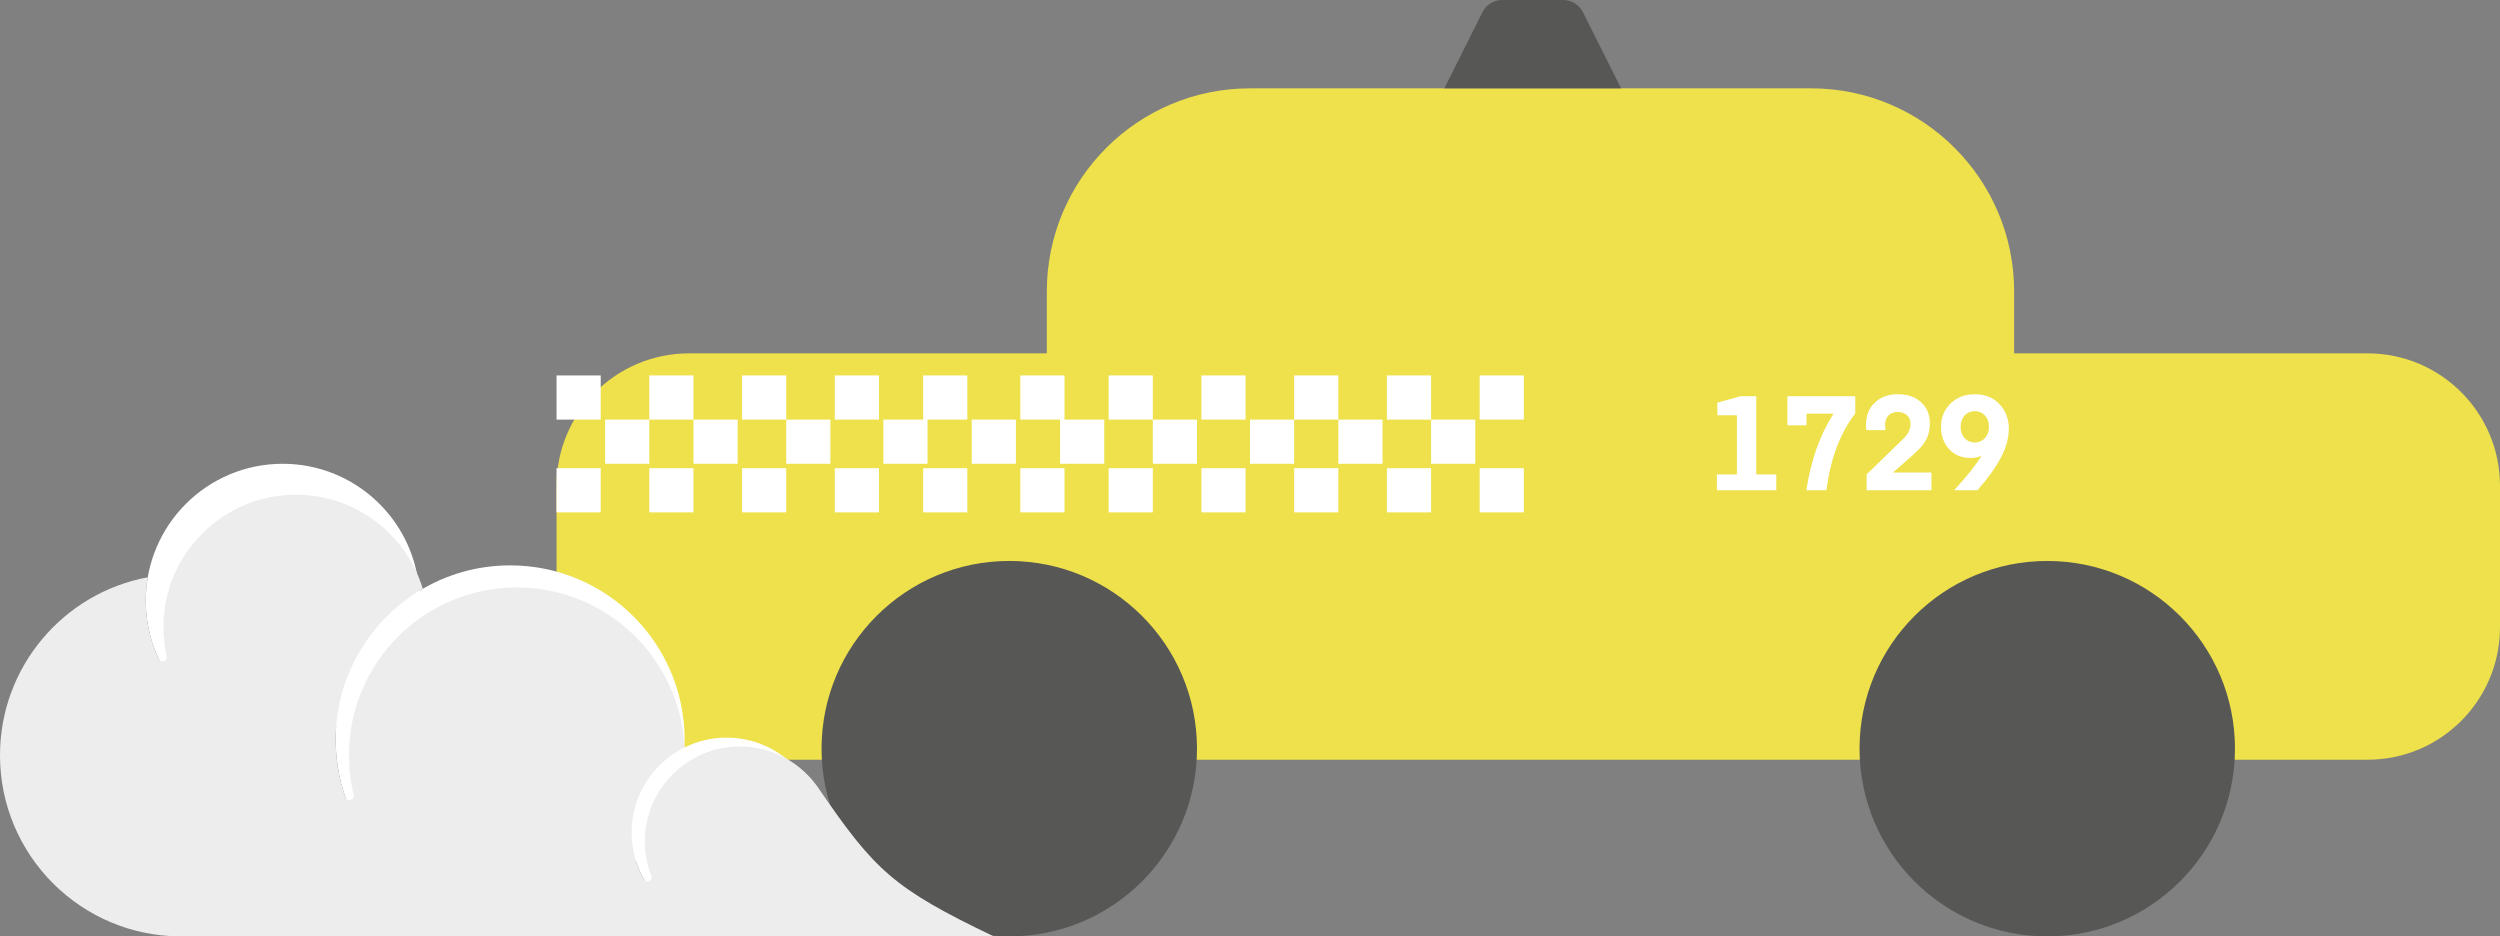 <?xml version="1.0" encoding="UTF-8"?>
<svg width="566px" height="212px" viewBox="0 0 566 212" version="1.1" xmlns="http://www.w3.org/2000/svg" xmlns:xlink="http://www.w3.org/1999/xlink">
    <rect x="0" y="0" width="566" height="212" fill="#808080" stroke="none"/>
    <!-- Generator: Sketch 48.2 (47327) - http://www.bohemiancoding.com/sketch -->
    <title>taxicab+smoke</title>
    <desc>Created with Sketch.</desc>
    <defs></defs>
    <g id="Page-1" stroke="none" stroke-width="1" fill="none" fill-rule="evenodd">
        <g id="taxicab+smoke">
            <g id="car" transform="translate(126, 0)">
                <g id="body" transform="translate(0, 20)">
                    <path d="M330,60 L410,60 C426.569,60 440,73.431 440,90 L440,122 C440,138.569 426.569,152 410,152 L30,152 C13.431,152 9.13448861e-15,138.569 7.10542736e-15,122 L0,90 C-2.02906125e-15,73.431 13.431,60 30,60 L111,60 L111,46 C111,20.595 131.595,3.55271368e-15 157,0 L284,0 C309.405,-3.55271368e-15 330,20.595 330,46 L330,60 Z" id="chassis" fill="#EEE14B"></path>
                    <g id="decorations" transform="translate(0, 65)" fill="#FFFFFF">
                        <path d="M114,10 L105,10 L105,0 L115,0 L115,10 L124,10 L124,20 L114,20 L114,10 Z M83,10 L83,0 L93,0 L93,10 L84,10 L84,20 L74,20 L74,10 L83,10 Z M0,0 L10,0 L10,10 L0,10 L0,0 Z M11,10 L21,10 L21,20 L11,20 L11,10 Z M0,21 L10,21 L10,31 L0,31 L0,21 Z M21,0 L31,0 L31,10 L21,10 L21,0 Z M31,10 L41,10 L41,20 L31,20 L31,10 Z M21,21 L31,21 L31,31 L21,31 L21,21 Z M42,0 L52,0 L52,10 L42,10 L42,0 Z M52,10 L62,10 L62,20 L52,20 L52,10 Z M42,21 L52,21 L52,31 L42,31 L42,21 Z M63,0 L73,0 L73,10 L63,10 L63,0 Z M94,10 L104,10 L104,20 L94,20 L94,10 Z M63,21 L73,21 L73,31 L63,31 L63,21 Z M83,21 L93,21 L93,31 L83,31 L83,21 Z M105,21 L115,21 L115,31 L105,31 L105,21 Z M125,0 L135,0 L135,10 L125,10 L125,0 Z M135,10 L145,10 L145,20 L135,20 L135,10 Z M125,21 L135,21 L135,31 L125,31 L125,21 Z M146,0 L156,0 L156,10 L146,10 L146,0 Z M157,10 L167,10 L167,20 L157,20 L157,10 Z M146,21 L156,21 L156,31 L146,31 L146,21 Z M167,0 L177,0 L177,10 L167,10 L167,0 Z M177,10 L187,10 L187,20 L177,20 L177,10 Z M167,21 L177,21 L177,31 L167,31 L167,21 Z M188,0 L198,0 L198,10 L188,10 L188,0 Z M198,10 L208,10 L208,20 L198,20 L198,10 Z M188,21 L198,21 L198,31 L188,31 L188,21 Z M209,0 L219,0 L219,10 L209,10 L209,0 Z M209,21 L219,21 L219,31 L209,31 L209,21 Z" id="checkers"></path>
                        <path d="M276.15,22.4 L276.15,26 L262.71,26 L262.71,22.4 L267.24,22.4 L267.24,9.02 L262.8,9.02 L262.8,6.17 L268.08,4.7 L271.62,4.7 L271.62,22.4 L276.15,22.4 Z M294.03,4.7 L294.03,8.6 C290.63,13 288.45,18.8 287.49,26 L282.96,26 C283.98,19.22 286.03,13.44 289.11,8.66 L282.99,8.66 L282.99,11.3 L278.67,11.3 L278.67,4.7 L294.03,4.7 Z M311.28,26 L296.61,26 L296.61,22.4 L304.95,14.3 C306.01,13.3 306.54,12.17 306.54,10.91 C306.54,10.13 306.27,9.495 305.73,9.005 C305.19,8.515 304.5,8.27 303.66,8.27 C302.72,8.27 302.005,8.545 301.515,9.095 C301.025,9.645 300.78,10.35 300.78,11.21 L300.87,12.38 L296.55,12.38 C296.49,12.04 296.46,11.63 296.46,11.15 C296.46,9.09 297.125,7.425 298.455,6.155 C299.785,4.885 301.52,4.25 303.66,4.25 C305.86,4.25 307.62,4.86 308.94,6.08 C310.26,7.3 310.92,8.88 310.92,10.82 C310.92,12.22 310.66,13.43 310.14,14.45 C309.62,15.47 308.71,16.56 307.41,17.72 L302.58,21.98 L311.28,21.98 L311.28,26 Z M321.09,4.25 C323.41,4.25 325.275,5 326.685,6.5 C328.095,8 328.8,9.85 328.8,12.05 C328.8,14.15 328.2,16.335 327,18.605 C325.8,20.875 324.03,23.34 321.69,26 L316.41,26 C319.29,22.86 321.37,20.24 322.65,18.14 C321.95,18.5 321.12,18.68 320.16,18.68 C318.1,18.68 316.465,18.005 315.255,16.655 C314.045,15.305 313.44,13.63 313.44,11.63 C313.44,9.55 314.155,7.8 315.585,6.38 C317.015,4.96 318.85,4.25 321.09,4.25 Z M318.78,9.08 C318.18,9.74 317.88,10.59 317.88,11.63 C317.88,12.67 318.18,13.52 318.78,14.18 C319.38,14.84 320.15,15.17 321.09,15.17 C322.03,15.17 322.8,14.84 323.4,14.18 C324,13.52 324.3,12.67 324.3,11.63 C324.3,10.59 324,9.74 323.4,9.08 C322.8,8.42 322.03,8.09 321.09,8.09 C320.15,8.09 319.38,8.42 318.78,9.08 Z" id="1729"></path>
                    </g>
                </g>
                <path d="M214.09,0 L227.91,0 C229.804,-2.02998233e-15 231.535,1.07 232.382,2.764 L241,20 L201,20 L209.618,2.764 C210.465,1.07 212.196,-5.40281928e-16 214.09,-8.8817842e-16 Z" id="sign" fill="#575756"></path>
            </g>
            <g id="wheels" transform="translate(186, 127)" fill="#575756">
                <circle id="wheel" cx="42.5" cy="42.5" r="42.5"></circle>
                <circle id="wheel" cx="277.5" cy="42.5" r="42.5"></circle>
            </g>
            <g id="smoke" transform="translate(0, 105)">
                <path d="M143.964,89.887 C136.778,97.354 126.682,102 115.5,102 C93.685,102 76,84.315 76,62.5 C76,61.506 76.037,60.521 76.109,59.546 C72.389,61.126 68.296,62 64,62 C46.879,62 33,48.121 33,31 C33,13.879 46.879,0 64,0 C80.373,0 93.782,12.694 94.922,28.777 C100.915,25.112 107.961,23 115.5,23 C137.315,23 155,40.685 155,62.5 C155,63.078 154.988,63.654 154.963,64.226 C157.837,62.801 161.075,62 164.5,62 C176.374,62 186,71.626 186,83.5 C186,95.374 176.374,105 164.5,105 C154.85,105 146.685,98.642 143.964,89.887 Z" id="white" fill="#FFFFFF"></path>
                <path d="M185,73 C185.223,73.324 185.276,73.402 185.33,73.481 C198.069,92.069 202.196,96.094 225,107 L41,107 C18.356,107 0,88.644 0,66 C0,45.935 14.414,29.236 33.452,25.693 C33.155,27.418 33,29.191 33,31 C33,35.71 34.05,40.174 35.929,44.171 C35.936,44.187 35.944,44.202 35.951,44.218 L35.951,44.218 C36.175,44.69 36.739,44.891 37.212,44.667 C37.611,44.477 37.826,44.036 37.729,43.604 C37.729,43.604 37.729,43.604 37.729,43.604 C37.252,41.479 37,39.269 37,37 C37,20.431 50.431,7 67,7 C80.544,7 91.991,15.975 95.72,28.302 C83.93,35.136 76,47.892 76,62.5 C76,67.051 76.77,71.423 78.186,75.491 C78.186,75.491 78.186,75.491 78.186,75.491 L78.186,75.491 C78.363,76.001 78.92,76.27 79.43,76.093 C79.906,75.927 80.178,75.426 80.057,74.936 C80.052,74.916 80.047,74.895 80.042,74.874 C79.361,72.027 79,69.056 79,66 C79,45.013 96.013,28 117,28 C137.393,28 154.034,44.064 154.959,64.227 C147.872,67.743 143,75.052 143,83.5 C143,87.309 143.99,90.887 145.728,93.989 C145.751,94.031 145.775,94.073 145.8,94.116 L145.8,94.116 C146.056,94.558 146.623,94.71 147.066,94.453 C147.461,94.224 147.631,93.741 147.464,93.315 C147.464,93.315 147.464,93.315 147.464,93.315 C146.519,90.893 146,88.257 146,85.5 C146,73.626 155.626,64 167.5,64 C174.518,64 180.75,67.362 184.674,72.564 C184.791,72.707 184.899,72.853 185,73 Z" id="grey" fill="#EDEDED"></path>
            </g>
        </g>
    </g>
</svg>